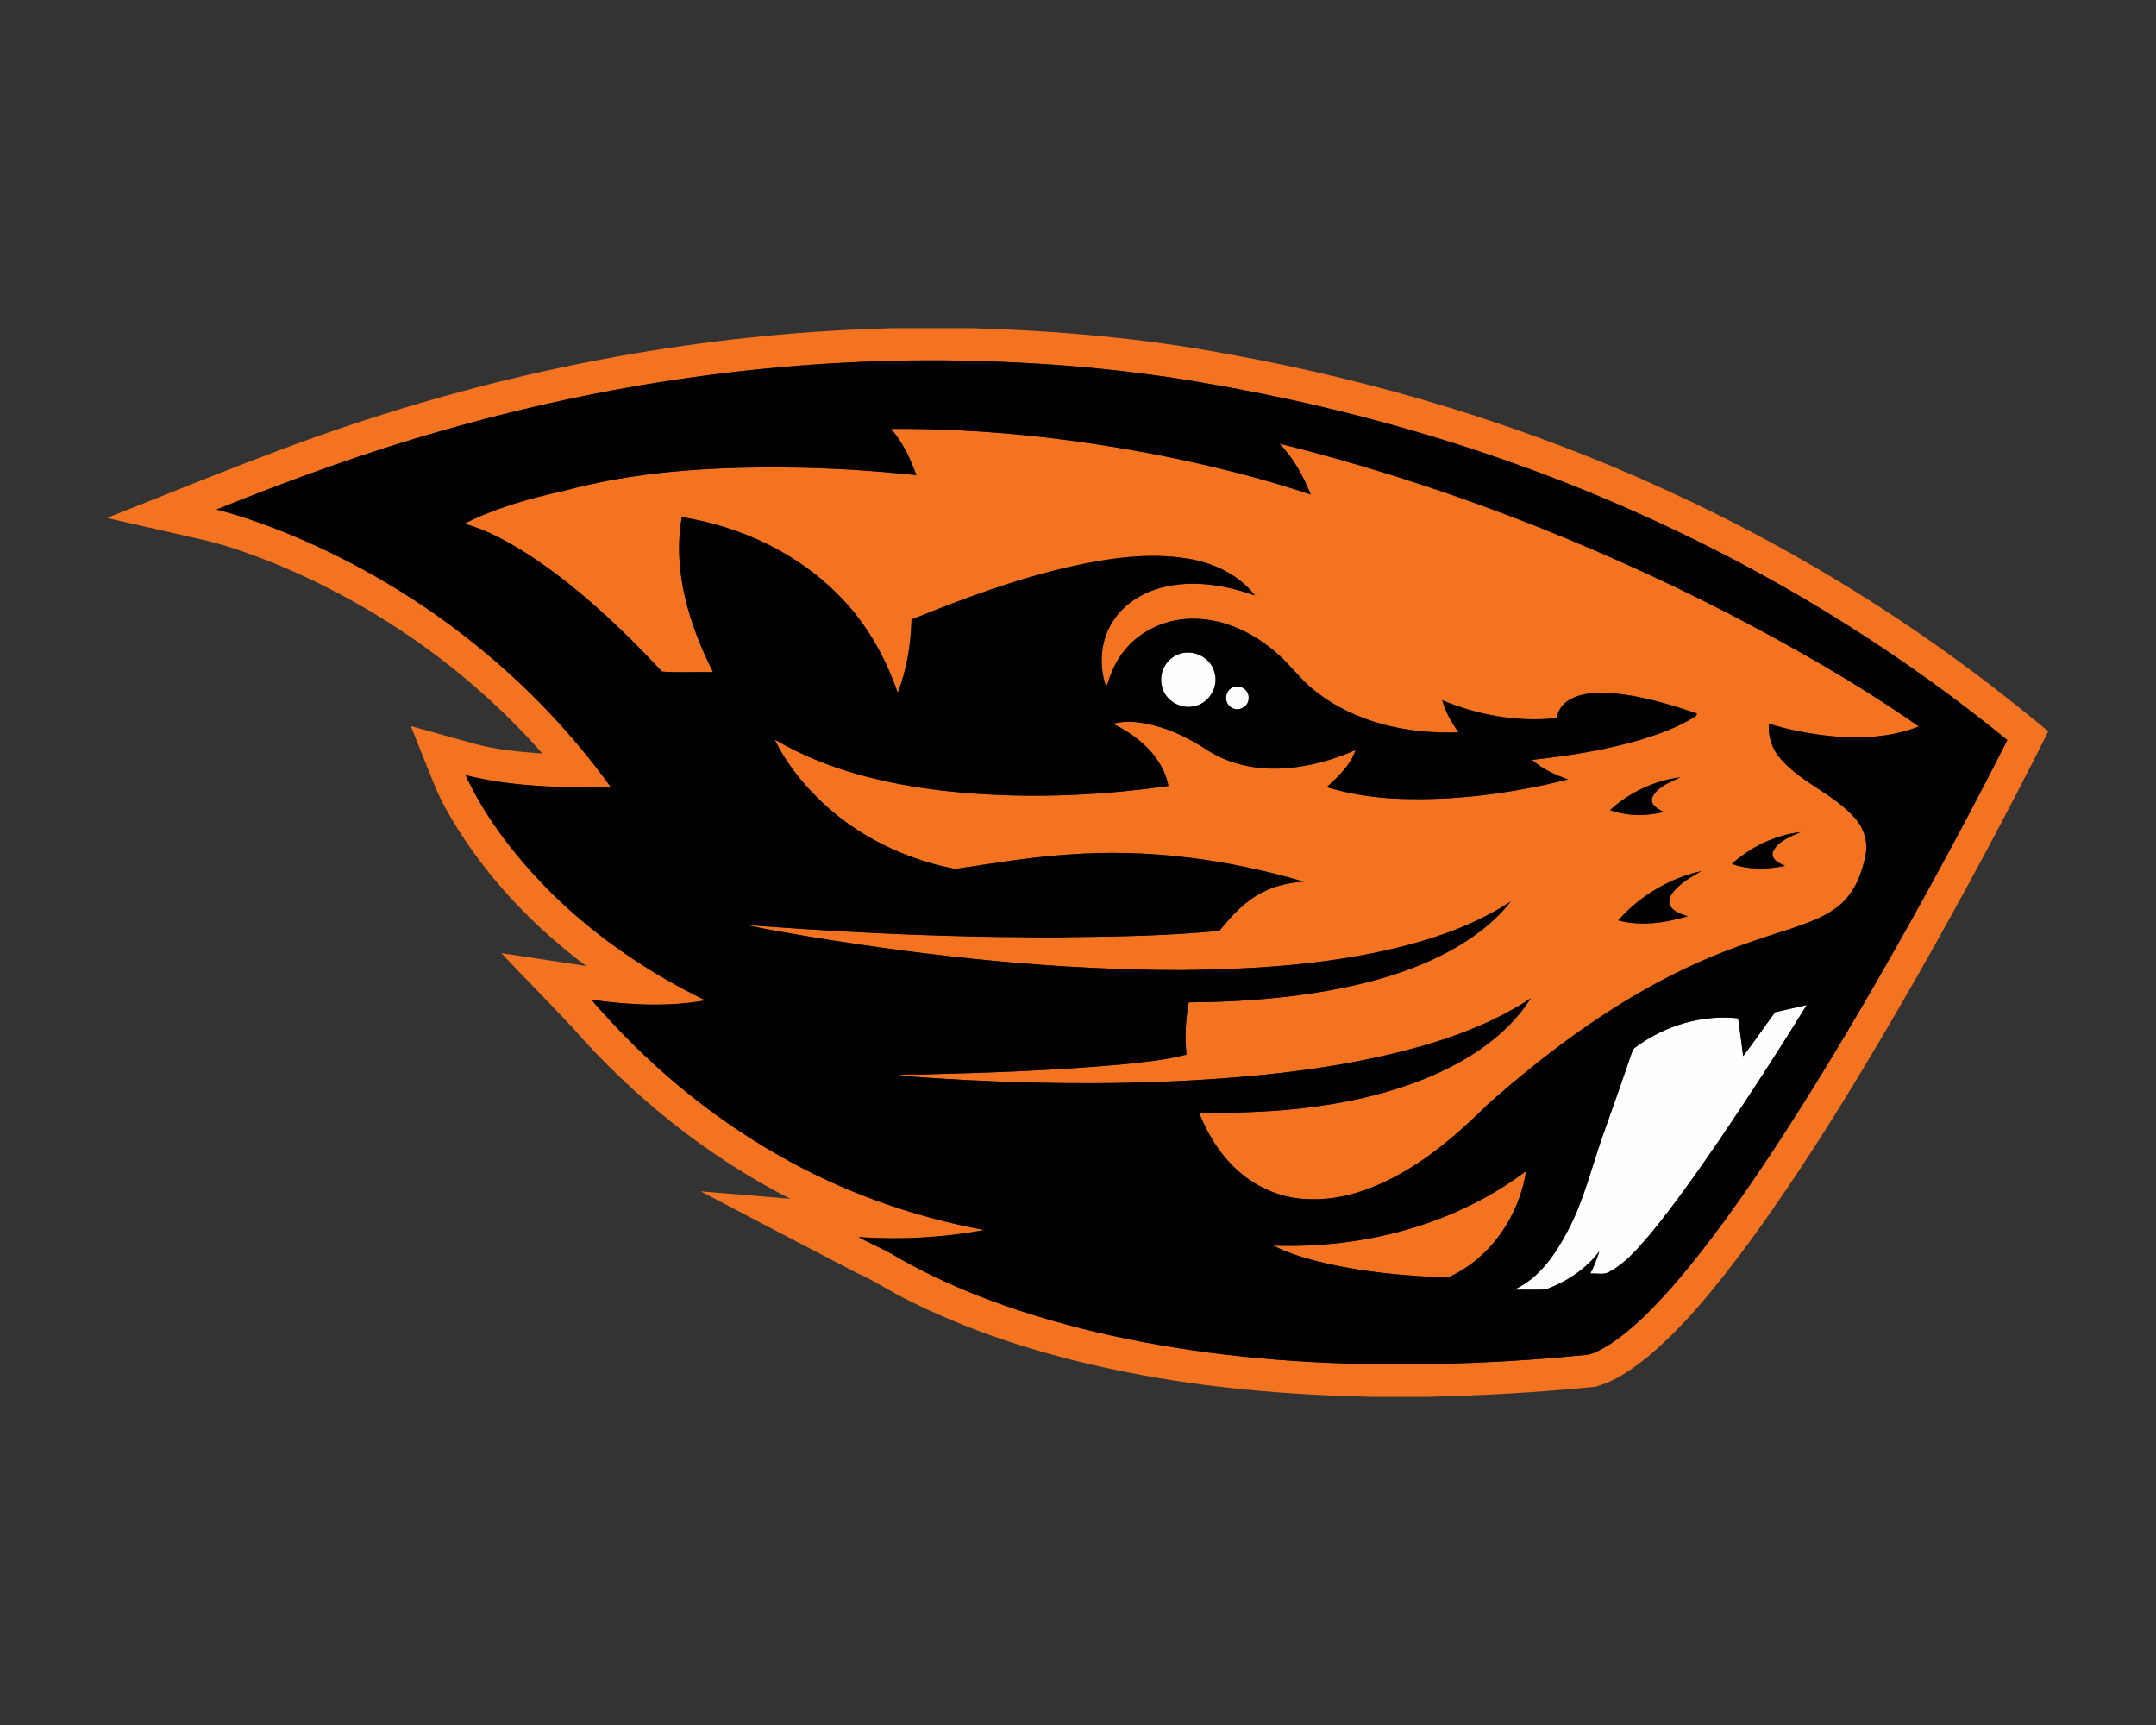 <?xml version="1.0" encoding="UTF-8"?>
<!DOCTYPE svg PUBLIC "-//W3C//DTD SVG 1.1//EN" "http://www.w3.org/Graphics/SVG/1.1/DTD/svg11.dtd">
<!-- Creator: CorelDRAW -->
<svg xmlns="http://www.w3.org/2000/svg" xml:space="preserve" width="2000px" height="1600px" version="1.1" style="shape-rendering:geometricPrecision; text-rendering:geometricPrecision; image-rendering:optimizeQuality; fill-rule:evenodd; clip-rule:evenodd"
viewBox="0 0 2000 1600"
 xmlns:xlink="http://www.w3.org/1999/xlink">
 <rect x="0" y="0" width="2000" height="1600" fill="#333333" stroke="none"/>
 <defs>
  <style type="text/css">
   <![CDATA[
    .fil2 {fill:black}
    .fil1 {fill:#F47320}
    .fil0 {fill:#FEFEFE}
   ]]>
  </style>
 </defs>
 <g id="Capa_x0020_1">
  <g id="Oregon_x0020_State_x0020_Beavers.cdr">
   <path class="fil0" d="M1092 607.43c13.39,-6.45 31.01,1.74 34.63,16.15 4.13,13.33 -4.86,28.63 -18.51,31.45 -12.88,3.34 -27.35,-5.27 -30.25,-18.31 -3.12,-11.52 3.02,-24.7 14.13,-29.29zm554.69 331.4l0 0c9.77,-2.2 19.57,-4.44 29.36,-6.64 -26.29,42.61 -53.54,84.63 -81.66,126.04 -20.5,29.8 -41.3,59.51 -64.37,87.42 -10.8,12.53 -21.75,25.58 -36.49,33.61 -5.35,3.77 -12.29,1.42 -18.33,2.07 3.5,-6.6 6.13,-13.6 8.39,-20.72 -12.4,16.64 -30.52,28.29 -49.76,35.46 -9.81,0.49 -19.68,0 -29.49,0.22 23.36,-10.51 38.49,-32.72 49.99,-54.7 15.43,-28.94 22.63,-61.13 33.72,-91.77 8.29,-23.19 16.51,-46.41 24.43,-69.75 1.26,-3.16 1.74,-7.07 4.98,-8.91 27.01,-19.87 61.36,-30.33 94.88,-26.66 1.55,11.68 3.31,23.35 4.73,35.07 10.18,-13.34 19.65,-27.23 29.62,-40.74zm-503.51 -301.07l0 0c6.55,-3.65 15.77,2.03 15.12,9.59 0.56,8.09 -9.74,13.45 -16.23,8.84 -6.72,-4.01 -6.14,-15.31 1.11,-18.43z"/>
   <path class="fil1" d="M826.53 397.79c84.39,-0.56 168.69,8.65 251.42,24.93 46.58,9.42 92.82,20.86 137.91,35.96 -6.94,-17.26 -15.98,-33.98 -29.14,-47.31 144.27,36.1 284.1,89.57 416.36,157.5 60.87,31.61 120.66,65.67 176.93,104.98 -29.54,11.65 -62.23,11.84 -93.28,7.54 -15.46,-2.17 -30.76,-5.44 -45.67,-10.09 -1.27,12.02 3.03,24.03 11.05,32.93 19.73,22.46 49.77,32.57 69.21,55.34 7.78,8.85 11.39,21.03 9.41,32.7 -3.14,16.77 -9.54,33.83 -22.38,45.62 -13.29,12.19 -30.82,17.88 -47.52,23.7 -28.07,9.01 -56.17,18.12 -83.14,30.13 -73.16,32.23 -138.22,80.16 -197.9,132.85 -23.54,23.39 -48.69,45.63 -77.58,62.29 -26.17,15.18 -55.87,26.41 -86.55,25.4 -22.45,0 -44.62,-8.19 -62.17,-22.07 -18.91,-14.97 -32.34,-35.85 -41.21,-58.07 71.66,0.86 145.09,-5.12 212.03,-32.57 37.41,-15.64 73.6,-38.81 95.76,-73.62 -29.63,19.64 -62.94,33.03 -96.91,43.1 -70.34,20.51 -143.6,28.73 -216.54,33.01 -81.27,4.47 -162.75,3.14 -243.93,-2.23 -10.46,-0.55 -20.87,-2.13 -31.36,-1.88 7.47,-1.77 15.15,-1.29 22.76,-1.28 61.54,-1.48 123.12,-3.68 184.45,-9.16 20.82,-2.13 41.8,-3.97 62.12,-9.28 -1.64,-16.14 -0.87,-32.55 2.1,-48.49 37.9,-0.15 75.82,-2.63 113.33,-8.17 39.08,-5.97 78.02,-15.32 114.02,-32.03 26.97,-12.69 52.84,-29.62 71.33,-53.37 -28.9,19.04 -61.69,31.35 -94.96,40.27 -68.4,18.07 -139.52,22.54 -210,23.41 -115.57,-0.09 -230.89,-12.17 -344.86,-30.9 -19.47,-3.48 -39.09,-6.38 -58.34,-10.92 78.47,6 157.14,10.03 235.83,11.11 21.05,-0.17 42.11,1.07 63.14,0.1 46.36,-0.43 92.82,-1.31 138.99,-5.9 11.19,-13.84 23.53,-27.47 39.68,-35.56 11.79,-6.26 25.05,-9.03 38.27,-10.05 -70.45,-20.71 -144.46,-30.68 -217.84,-25.1 -32.95,2.14 -65.57,7.44 -98.17,12.37 -3.38,0.46 -6.84,1.23 -10.22,0.38 -44.26,-9.13 -86.56,-29.52 -119.62,-60.55 -18.04,-16.93 -33.9,-36.52 -44.72,-58.85 47.45,27.9 101.94,41.07 156.18,47.45 69.48,7.8 139.91,5.49 209.06,-4.42 -5.19,-27.02 -27.9,-46.3 -51.6,-57.72 16.77,-4.2 34.36,-0.31 50.32,5.29 13.97,5.08 27.01,12.4 39.46,20.48 25.24,15.57 56.48,18.66 85.29,13.75 17.32,-2.73 34.18,-8.04 50.18,-15.17 -4.74,14.19 -16.11,24.57 -26.7,34.51 24.94,7.55 51.05,10.8 77.07,11.03 49.48,0.85 98.85,-6.37 146.81,-18.19 -11.99,-4.22 -23.95,-9.61 -33.47,-18.17 34.26,-3.77 68.52,-9.06 101.62,-18.94 16.82,-5.26 33.64,-11.19 48.62,-20.65 1.67,-0.44 4.22,-3.54 1.06,-3.95 -27.09,-9.1 -54.94,-17.37 -83.67,-18.65 -12.25,-0.21 -25.52,0.88 -35.74,8.36 -5.02,3.48 -7.92,9.16 -8.94,15.08 -36.09,3.94 -72.94,-2.63 -106.33,-16.55 2.96,10.83 8.7,20.59 15.05,29.77 -46.6,1.76 -95.55,-8.7 -132.68,-38.2 -13.56,-10.22 -23.13,-24.53 -36.03,-35.47 -20.9,-18.29 -47.57,-31.24 -75.7,-31.7 -24.93,-0.61 -50.4,10.1 -65.81,29.99 -8.09,9.75 -12.61,21.67 -16.43,33.57 -7.08,-19.86 -5.61,-43.17 6.06,-61.02 11.12,-17.59 30.5,-28.64 50.6,-32.67 27.16,-5.58 55.35,-0.58 81.18,8.55 -14.91,-19.49 -38.59,-30.37 -62.38,-34.19 -36.39,-5.99 -73.46,-0.36 -109.1,7.49 -50.47,11.51 -99.13,29.6 -147.02,48.98 -0.62,23.14 -4.32,46.32 -12.8,67.94 -11.19,-32.27 -28.12,-62.84 -51.94,-87.53 -38.96,-41.1 -92.76,-66.57 -148.35,-75.38 -8.85,49.57 6.79,99.85 28.97,143.8 -15.71,-0.36 -31.59,0.63 -47.22,-0.46 -37.35,-39.7 -77.09,-77.77 -122.79,-107.8 -19.01,-12.04 -38.86,-23.52 -60.74,-29.39 29.12,-14.78 60.84,-23.56 92.6,-30.56 67.08,-18.17 137.06,-22.28 206.25,-21.62 40.24,0.26 80.44,2.92 120.47,7.1 -5.51,-15.41 -12.64,-30.51 -23.5,-42.91zm354.75 757.52l0 0c15.73,8.1 32.93,12.78 50.08,16.82 34.65,7.71 70.1,11.13 105.52,12.63 2.65,-0.09 5.48,0.39 8.02,-0.63 38.24,-17.9 64.43,-56.61 70.76,-97.89 -66.56,50.18 -151.78,72.04 -234.38,69.07zm-352.05 -850.95l0 0c-160.72,3.93 -320.61,31.67 -473.85,80 -86.88,27.05 -170.81,62.36 -255.36,95.74l-0.02 -1.91 0 2.4c27.81,6.47 55.69,12.64 83.52,19.01 22.48,4.77 44.22,12.47 65.6,20.78 96.99,38.76 184.96,100.22 254.08,178.6 -21.26,-1.66 -42.67,-3.5 -63.3,-9.16 -19.62,-5.39 -39.17,-11.04 -58.81,-16.38 7.18,18.32 14.67,36.53 21.96,54.82 6.02,14.81 14.11,28.66 22.57,42.19 31.05,48.78 71.9,90.96 118.12,125.52 -26.28,-3.82 -52.48,-8.07 -78.74,-11.92 21.51,22.96 43.83,45.16 65.28,68.17 56.88,65.21 125.66,120.29 202.77,159.72 -27.67,-2.41 -55.34,-4.74 -83.04,-6.91 47.9,25.11 95.79,50.24 143.8,75.14 18.12,8 34.52,19.28 52.43,27.72 62.89,31.09 130.68,51.31 199.35,64.92 74.42,14.8 150.29,21.09 226.08,22.83l52.59 0c51.93,-1.25 103.83,-4.18 155.53,-9.38 18.26,-4.9 34.11,-15.99 48.64,-27.75 35.95,-30.14 65.14,-67.3 93.09,-104.74 58.21,-79.64 108.99,-164.39 157.92,-249.97 42.04,-74.08 82.45,-149.12 120.56,-225.31l0 -0.33c-17.32,-14 -34.53,-28.13 -52.23,-41.69 -92.81,-71.43 -193.76,-132.25 -300.25,-181.03 -130.41,-60.16 -269.01,-101.99 -410.29,-127.38 -77.99,-14.57 -157.23,-21.41 -236.46,-23.7l-71.54 0zm-418.91 95.05l0 0c-71.25,20.1 -140.85,45.59 -209.5,73.18 28.64,7.4 56.44,17.88 83.51,29.77 111.93,49.62 211.04,128.61 282.59,228.13 -45.17,0.04 -91.02,-0.44 -135.09,-11.51 19.64,42.15 49.12,79.08 82.05,111.63 41.05,39.91 89.08,72.31 140.54,97.28 -34.91,6.28 -70.79,4.29 -105.77,-0.56 49.43,57.5 108.21,107.17 174.24,144.58 58.82,33.66 123.52,56.6 190.11,68.95 -38.33,7.23 -77.64,9.21 -116.55,6.57 12.02,6.74 24.95,11.72 36.62,19.11 56.71,32.29 119.09,53.5 182.37,68.7 80.79,19.13 163.77,27.9 246.69,29.84 70.21,1.52 140.52,-1.46 210.39,-8.48 7.54,-1.48 14.15,-5.76 20.68,-9.59 22.3,-14.6 40.85,-34.1 58.44,-53.94 34.72,-39.96 65.07,-83.45 94.28,-127.54 32.02,-48.78 62.27,-98.7 91.5,-149.22 43.59,-75.5 85.26,-152.14 124.69,-229.9 -94.81,-77.18 -198.91,-142.93 -309.43,-195.16 -139.33,-66.47 -288.52,-111.43 -440.64,-136.95 -78.97,-13.55 -159.16,-19.35 -239.23,-20.08 -156.25,-0.68 -312.39,22.04 -462.49,65.19zm1083.22 352.02l0 0c15.99,5.61 33.65,5.76 50.01,1.7 -5.15,-2.51 -13.1,-6.4 -10.85,-13.49 5.05,-10.03 16.58,-14.13 26.14,-18.69 -24.21,3.14 -47.33,14 -65.3,30.48zm113.09 49.82l0 0c15.71,5.8 32.98,5.17 49.17,1.89 -5.29,-2.47 -13.36,-6.01 -11.09,-13.32 4.88,-9.8 16.21,-13.79 25.59,-18.07 -23.61,2.95 -46.08,13.56 -63.67,29.5zm-105.5 52.43l0 0c21.26,5.68 43.68,2.38 64.41,-3.83 -5.77,-1.94 -12.39,-3.77 -15.9,-9.21 -2.61,-4.08 -0.61,-9.2 2.06,-12.68 6.8,-8.97 17.01,-14.23 26.43,-19.98 -29.56,6.71 -56.97,22.94 -77,45.7z"/>
   <path class="fil2" d="M410.32 399.41c150.1,-43.15 306.24,-65.87 462.49,-65.19 80.07,0.73 160.26,6.53 239.23,20.08 152.12,25.52 301.31,70.48 440.64,136.95 110.52,52.23 214.62,117.98 309.43,195.16 -39.43,77.76 -81.1,154.4 -124.69,229.9 -29.23,50.52 -59.48,100.44 -91.5,149.22 -29.21,44.09 -59.56,87.58 -94.28,127.54 -17.59,19.84 -36.14,39.34 -58.44,53.94 -6.53,3.83 -13.14,8.11 -20.68,9.59 -69.87,7.02 -140.18,10 -210.39,8.48 -82.92,-1.94 -165.9,-10.71 -246.69,-29.84 -63.28,-15.2 -125.66,-36.41 -182.37,-68.7 -11.67,-7.39 -24.6,-12.37 -36.62,-19.11 38.91,2.64 78.22,0.66 116.55,-6.57 -66.59,-12.35 -131.29,-35.29 -190.11,-68.95 -66.03,-37.41 -124.81,-87.08 -174.24,-144.58 34.98,4.85 70.86,6.84 105.77,0.56 -51.46,-24.97 -99.49,-57.37 -140.54,-97.28 -32.93,-32.55 -62.41,-69.48 -82.05,-111.63 44.07,11.07 89.92,11.55 135.09,11.51 -71.55,-99.52 -170.66,-178.51 -282.59,-228.13 -27.07,-11.89 -54.87,-22.37 -83.51,-29.77 68.65,-27.59 138.25,-53.08 209.5,-73.18zm1090.81 454.27l0 0c21.26,5.68 43.68,2.38 64.41,-3.83 -5.77,-1.94 -12.39,-3.77 -15.9,-9.21 -2.61,-4.08 -0.61,-9.2 2.06,-12.68 6.8,-8.97 17.01,-14.23 26.43,-19.98 -29.56,6.71 -56.97,22.94 -77,45.7zm105.5 -52.43l0 0c15.71,5.8 32.98,5.17 49.17,1.89 -5.29,-2.47 -13.36,-6.01 -11.09,-13.32 4.88,-9.8 16.21,-13.79 25.59,-18.07 -23.61,2.95 -46.08,13.56 -63.67,29.5zm-113.09 -49.82l0 0c15.99,5.61 33.65,5.76 50.01,1.7 -5.15,-2.51 -13.1,-6.4 -10.85,-13.49 5.05,-10.03 16.58,-14.13 26.14,-18.69 -24.21,3.14 -47.33,14 -65.3,30.48zm-667.01 -353.64l0 0c10.86,12.4 17.99,27.5 23.5,42.91 -40.03,-4.18 -80.23,-6.84 -120.47,-7.1 -69.19,-0.66 -139.17,3.45 -206.25,21.62 -31.76,7 -63.48,15.78 -92.6,30.56 21.88,5.87 41.73,17.35 60.74,29.39 45.7,30.03 85.44,68.1 122.79,107.8 15.63,1.09 31.51,0.1 47.22,0.46 -22.18,-43.95 -37.82,-94.23 -28.97,-143.8 55.59,8.81 109.39,34.28 148.35,75.38 23.82,24.69 40.75,55.26 51.94,87.53 8.48,-21.62 12.18,-44.8 12.8,-67.94 47.89,-19.38 96.55,-37.47 147.02,-48.98 35.64,-7.85 72.71,-13.48 109.1,-7.49 23.79,3.82 47.47,14.7 62.38,34.19 -25.83,-9.13 -54.02,-14.13 -81.18,-8.55 -20.1,4.03 -39.48,15.08 -50.6,32.67 -11.67,17.85 -13.14,41.16 -6.06,61.02 3.82,-11.9 8.34,-23.82 16.43,-33.57 15.41,-19.89 40.88,-30.6 65.81,-29.99 28.13,0.46 54.8,13.41 75.7,31.7 12.9,10.94 22.47,25.25 36.03,35.47 37.13,29.5 86.08,39.96 132.68,38.2 -6.35,-9.18 -12.09,-18.94 -15.05,-29.77 33.39,13.92 70.24,20.49 106.33,16.55 1.02,-5.92 3.92,-11.6 8.94,-15.08 10.22,-7.48 23.49,-8.57 35.74,-8.36 28.73,1.28 56.58,9.55 83.67,18.65 3.16,0.41 0.61,3.51 -1.06,3.95 -14.98,9.46 -31.8,15.39 -48.62,20.65 -33.1,9.88 -67.36,15.17 -101.62,18.94 9.52,8.56 21.48,13.95 33.47,18.17 -47.96,11.82 -97.33,19.04 -146.81,18.19 -26.02,-0.23 -52.13,-3.48 -77.07,-11.03 10.59,-9.94 21.96,-20.32 26.7,-34.51 -16,7.13 -32.86,12.44 -50.18,15.17 -28.81,4.91 -60.05,1.82 -85.29,-13.75 -12.45,-8.08 -25.49,-15.4 -39.46,-20.48 -15.96,-5.6 -33.55,-9.49 -50.32,-5.29 23.7,11.42 46.41,30.7 51.6,57.72 -69.15,9.91 -139.58,12.22 -209.06,4.42 -54.24,-6.38 -108.73,-19.55 -156.18,-47.45 10.82,22.33 26.68,41.92 44.72,58.85 33.06,31.03 75.36,51.42 119.62,60.55 3.38,0.85 6.84,0.08 10.22,-0.38 32.6,-4.93 65.22,-10.23 98.17,-12.37 73.38,-5.58 147.39,4.39 217.84,25.1 -13.22,1.02 -26.48,3.79 -38.27,10.05 -16.15,8.09 -28.49,21.72 -39.68,35.56 -46.17,4.59 -92.63,5.47 -138.99,5.9 -21.03,0.97 -42.09,-0.27 -63.14,-0.1 -78.69,-1.08 -157.36,-5.11 -235.83,-11.11 19.25,4.54 38.87,7.44 58.34,10.92 113.97,18.73 229.29,30.81 344.86,30.9 70.48,-0.87 141.6,-5.34 210,-23.41 33.27,-8.92 66.06,-21.23 94.96,-40.27 -18.49,23.75 -44.36,40.68 -71.33,53.37 -36,16.71 -74.94,26.06 -114.02,32.03 -37.51,5.54 -75.43,8.02 -113.33,8.17 -2.97,15.94 -3.74,32.35 -2.1,48.49 -20.32,5.31 -41.3,7.15 -62.12,9.28 -61.33,5.48 -122.91,7.68 -184.45,9.16 -7.61,-0.01 -15.29,-0.49 -22.76,1.28 10.49,-0.25 20.9,1.33 31.36,1.88 81.18,5.37 162.66,6.7 243.93,2.23 72.94,-4.28 146.2,-12.5 216.54,-33.01 33.97,-10.07 67.28,-23.46 96.91,-43.1 -22.16,34.81 -58.35,57.98 -95.76,73.62 -66.94,27.45 -140.37,33.43 -212.03,32.57 8.87,22.22 22.3,43.1 41.21,58.07 17.55,13.88 39.72,22.07 62.17,22.07 30.68,1.01 60.38,-10.22 86.55,-25.4 28.89,-16.66 54.04,-38.9 77.58,-62.29 59.68,-52.69 124.74,-100.62 197.9,-132.85 26.97,-12.01 55.07,-21.12 83.14,-30.13 16.7,-5.82 34.23,-11.51 47.52,-23.7 12.84,-11.79 19.24,-28.85 22.38,-45.62 1.98,-11.67 -1.63,-23.85 -9.41,-32.7 -19.44,-22.77 -49.48,-32.88 -69.21,-55.34 -8.02,-8.9 -12.32,-20.91 -11.05,-32.93 14.91,4.65 30.21,7.92 45.67,10.09 31.05,4.3 63.74,4.11 93.28,-7.54 -56.27,-39.31 -116.06,-73.37 -176.93,-104.98 -132.26,-67.93 -272.09,-121.4 -416.36,-157.5 13.16,13.33 22.2,30.05 29.14,47.31 -45.09,-15.1 -91.33,-26.54 -137.91,-35.96 -82.73,-16.28 -167.03,-25.49 -251.42,-24.93zm265.47 209.64l0 0c-11.11,4.59 -17.25,17.77 -14.13,29.29 2.9,13.04 17.37,21.65 30.25,18.31 13.65,-2.82 22.64,-18.12 18.51,-31.45 -3.62,-14.41 -21.24,-22.6 -34.63,-16.15zm51.18 30.33l0 0c-7.25,3.12 -7.83,14.42 -1.11,18.43 6.49,4.61 16.79,-0.75 16.23,-8.84 0.65,-7.56 -8.57,-13.24 -15.12,-9.59zm503.51 301.07l0 0c-9.97,13.51 -19.44,27.4 -29.62,40.74 -1.42,-11.72 -3.18,-23.39 -4.73,-35.07 -33.52,-3.67 -67.87,6.79 -94.88,26.66 -3.24,1.84 -3.72,5.75 -4.98,8.91 -7.92,23.34 -16.14,46.56 -24.43,69.75 -11.09,30.64 -18.29,62.83 -33.72,91.77 -11.5,21.98 -26.63,44.19 -49.99,54.7 9.81,-0.22 19.68,0.27 29.49,-0.22 19.24,-7.17 37.36,-18.82 49.76,-35.46 -2.26,7.12 -4.89,14.12 -8.39,20.72 6.04,-0.65 12.98,1.7 18.33,-2.07 14.74,-8.03 25.69,-21.08 36.49,-33.61 23.07,-27.91 43.87,-57.62 64.37,-87.42 28.12,-41.41 55.37,-83.43 81.66,-126.04 -9.79,2.2 -19.59,4.44 -29.36,6.64zm-465.41 216.48l0 0c15.73,8.1 32.93,12.78 50.08,16.82 34.65,7.71 70.1,11.13 105.52,12.63 2.65,-0.09 5.48,0.39 8.02,-0.63 38.24,-17.9 64.43,-56.61 70.76,-97.89 -66.56,50.18 -151.78,72.04 -234.38,69.07z"/>
  </g>
 </g>
</svg>
